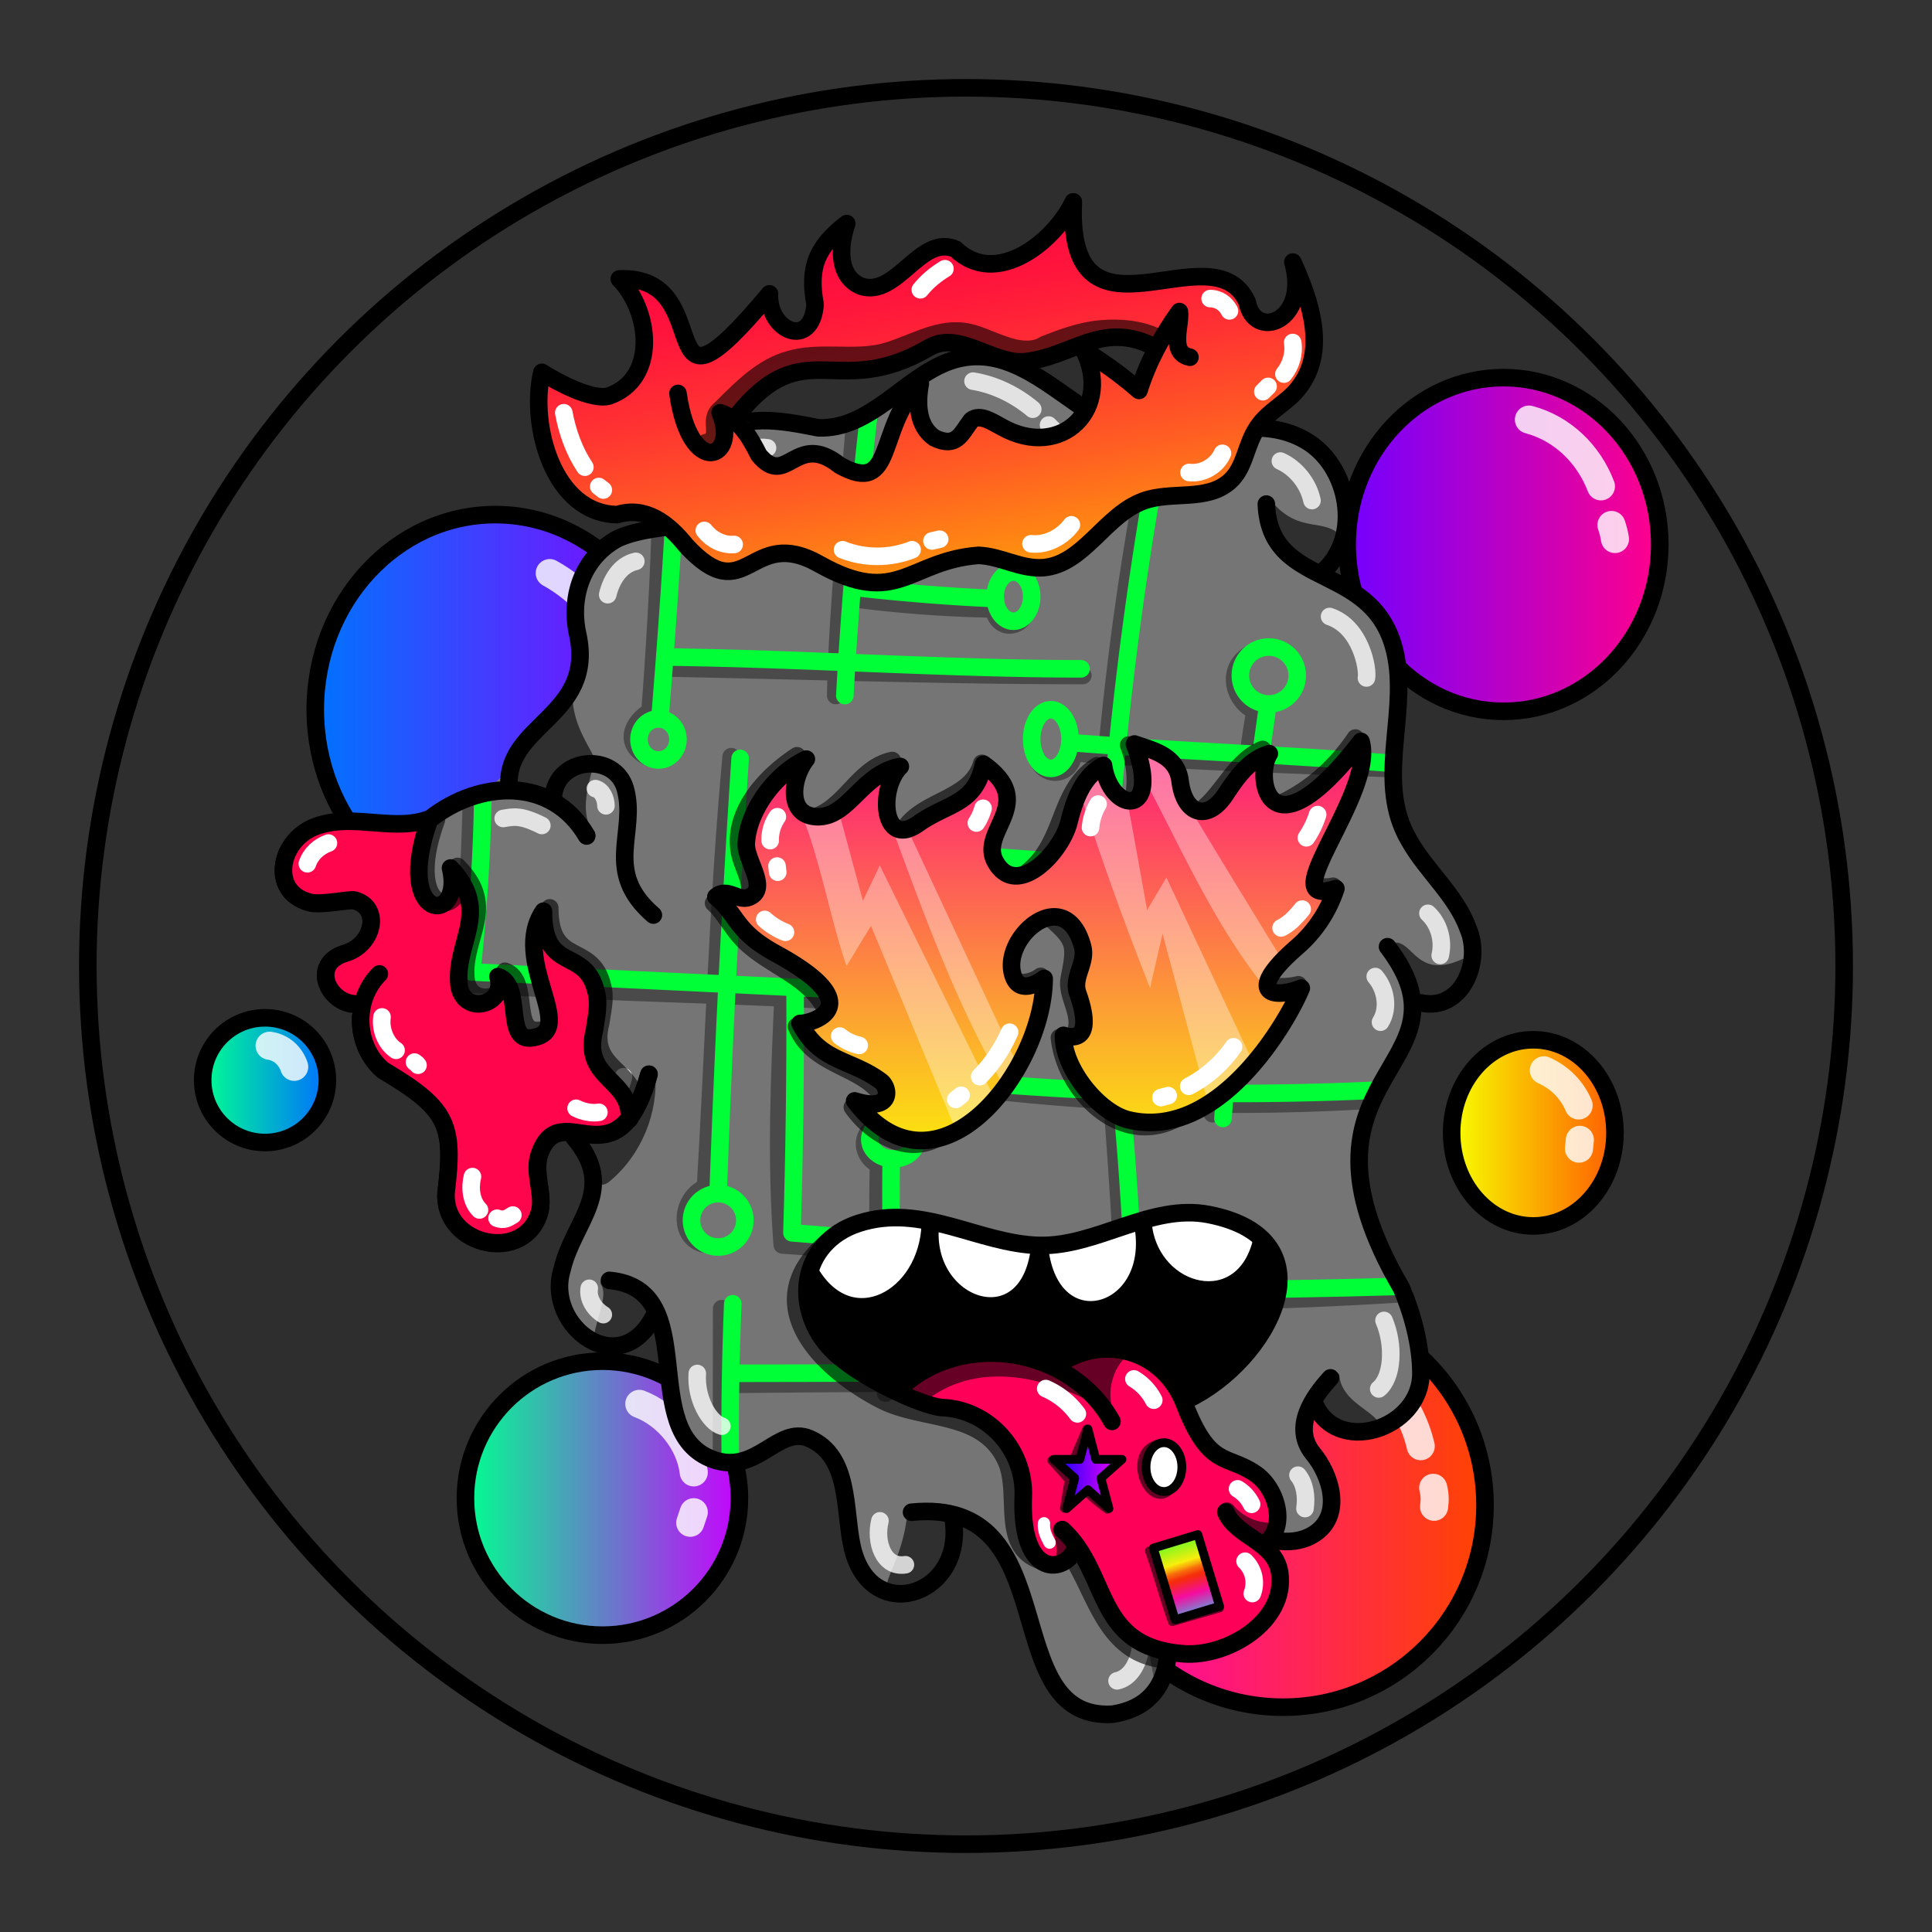<svg version="1.1" id="Layer_1" xmlns="http://www.w3.org/2000/svg" x="0" y="0" viewBox="0 0 1100 1100" style="enable-background:new 0 0 1100 1100" xml:space="preserve" xmlns:xlink="http://www.w3.org/1999/xlink"><rect x="0" y="0" width="1100" height="1100" fill="#333333" stroke="none"/><circle cx="550" cy="550" r="500" style="fill:#2e2e2e"/><linearGradient id="a1" gradientUnits="userSpaceOnUse" x1="264.957" y1="853.134" x2="422.298" y2="853.134"><stop offset="0" style="stop-color:#00ff90"/><stop offset="1" style="stop-color:#c800ff"/></linearGradient><circle cx="343" cy="853" r="78" style="fill:url(#a1);stroke:#000;stroke-width:10;stroke-linecap:round;stroke-linejoin:round;stroke-miterlimit:10"/><linearGradient id="b1" gradientUnits="userSpaceOnUse" x1="826.38" y1="645.312" x2="919.38" y2="645.312"><stop offset="0" style="stop-color:#f7ff00"/><stop offset="1" style="stop-color:#ff5e00"/></linearGradient><ellipse style="fill:url(#b1);stroke:#000;stroke-width:10;stroke-linecap:round;stroke-linejoin:round;stroke-miterlimit:10" cx="873" cy="645" rx="46.5" ry="53"/><linearGradient id="c1" gradientUnits="userSpaceOnUse" x1="179.591" y1="404.219" x2="384.591" y2="404.219"><stop offset="0" style="stop-color:#0073ff"/><stop offset="1" style="stop-color:#8c00ff"/></linearGradient><ellipse style="fill:url(#c1);stroke:#000;stroke-width:10;stroke-linecap:round;stroke-linejoin:round;stroke-miterlimit:10" cx="282" cy="404" rx="102.5" ry="111"/><linearGradient id="d1" gradientUnits="userSpaceOnUse" x1="766.562" y1="310.33" x2="944.562" y2="310.33"><stop offset="0" style="stop-color:#7300ff"/><stop offset="1" style="stop-color:#ff008c"/></linearGradient><ellipse style="fill:url(#d1);stroke:#000;stroke-width:10;stroke-linecap:round;stroke-linejoin:round;stroke-miterlimit:10" cx="856" cy="310" rx="89" ry="95"/><linearGradient id="e1" gradientUnits="userSpaceOnUse" x1="615.769" y1="857.232" x2="845.269" y2="857.232"><stop offset="0" style="stop-color:#f0b"/><stop offset="1" style="stop-color:#f40"/></linearGradient><circle style="fill:url(#e1);stroke:#000;stroke-width:10;stroke-linecap:round;stroke-linejoin:round;stroke-miterlimit:10" cx="730.5" cy="857" r="115"/><linearGradient id="f1" gradientUnits="userSpaceOnUse" x1="115.411" y1="614.727" x2="186.411" y2="614.727"><stop offset="0" style="stop-color:#00ff90"/><stop offset="1" style="stop-color:#006fff"/></linearGradient><circle style="fill:url(#f1);stroke:#000;stroke-width:10;stroke-linecap:round;stroke-linejoin:round;stroke-miterlimit:10" cx="150.9" cy="615" r="35.5"/><path d="M313 326.3c18 9.9 33 27 39.6 46m7 22.7 1 7m509.9-163.1c19 5 34 19.6 41 38m6 22c1 3 1.5 5 2 8M879 609.4c9 4 16 11 19.8 20m.7 19.6-.5 5M759 766.9c25 9 44 31 49.9 56.5m7.1 23.7c1 4 1 7 .5 10.8M364 799.3c16 6 29 22 31 39m0 22.7-2 6M153.5 595.4c7 1 12 6 14 12" style="opacity:.812;fill:none;stroke:#fff;stroke-width:16;stroke-linecap:round;stroke-linejoin:round;stroke-miterlimit:10;stroke-dasharray:0,0,0,0,0,0"/><defs><style>.zc-2,.zc-3{fill:none;stroke-linecap:round;stroke-linejoin:round;stroke-width:10px}.zc-2{stroke:#4a4a4a}.zc-3{stroke:#00ff37}</style></defs><g id="Layer_72" data-name="Layer 72"><path d="M531.7 209c-67.9 59.6-70.9 20.3-120.8 36.5-19.6 10.9-14.3 30.3-9.7 39.6 11.2 22.8-50.8 8.7-68.6 40.3-10.3 18.3.1 42.2-7.5 61.8s-33.8 34.7-36.8 52.2c-43.4 48.2-154 6.6-119.1 70.4 6.2 11.4 32.9-6.3 39.1 9.1 7 17.5-38.8 29.4-21.3 46.7 17.7 4.9 20.7 39.9 56.9 63.2 13.8 20 2.7 51.4 19.4 69.1 35.8 37.8 46.3-24.8 41.3-34.3 4.3-38.8 43.9-10.6 22.2 38.7-22.8 51.7 11.2 74 36.5 56.6 24-8.9 13.3 38.7 23.3 50.9 19.5 37.2 54.9 11.6 66.6 12 18.1.7 28 22.3 29.8 40.3 6.5 63 53.6 46.3 59.1 8 15.5-34.3 45.1 48.6 46.9 59.9 11.3 72.6 69.3 42 70.8 17.9 3.3-54.1-3.2-60.1 1.7-68.3 18.5-31.1 71 13.3 90.8-15.5 13.6-19.7-31.2-63.5 7.9-55.4 94 19.4 18.7-100.7 13.8-120.4-8.8-35.5 13.9-105.6 46.9-121.7 18.1-8.8 17.1-35.5 7.4-52.8s-24.9-30.6-31.4-48.9c-13.5-54.4 22.4-102.1-36-133.3a10.2 10.2 0 0 1-3.9-14.4c17.1-26.3 1.3-66.4-31.8-71.4-22.1-3.3-44.3 8.9-66.5 6.3-43.8-5.2-80.2-74.1-127-43.1Z" style="fill:#757575"/><path class="zc-2" d="M416.3 430.8c-7.8 85.7-9.7 162.5-14.6 245.2-15.1 6.6-15.8 30.7 1 32.6"/><path class="zc-2" d="M268.4 456.4q-1.3 51.9-5.7 103.6c86.9 6.2 172.1 5.7 258 12.8.8 15.4 20.6 16.8 27.6 6.3"/><path class="zc-2" d="M446 564.3c-2.2 48.2-4.3 96.5-.6 144.5l102.9 7.6"/><path class="zc-2" d="M504.2 793.2a1259.8 1259.8 0 0 1-4-130.1c-9.2-4.4-11.8-17.1-.3-22.8m-89 104.8-.1 83.7"/><path class="zc-2" d="M415.9 788.2c58.7-.6 115.8-1 176.4-.6 4.4 12.8 18.4 10.7 22.6 1.9M375.8 302.8c-.7 34.1-5.5 102.7-5.8 102.4-9.5 5.5-16.4 18.6-.4 26.1m117-190.5c-4 52.9-9.6 103.1-10.8 155.2"/><path class="zc-2" d="M378.1 380.3c79.4 1.5 159.1 4.3 238.4 4.3m-131.7-43.9a705.1 705.1 0 0 0 80.9 6c2.1 11.1 12.6 11.4 17.1 4.6m73-99.4c-22.8 113.8-33.3 229.4-33.3 345.8"/><path class="zc-2" d="M790.1 437.5c-60.6-2.3-118.7-4.1-179-8.9 0 10.8-13.8 16.2-20.3 4.2"/><path class="zc-2" d="M690.3 634.1c6-76.9 12-153.9 24.2-229.5-11.3-4.6-18-23.6-2.4-32.4"/><path class="zc-2" d="M558.1 620.2a1265.5 1265.5 0 0 0 220.2 6.3"/><path class="zc-2" d="M632.7 622.6c9.4 108.6 8.8 220.1 28.8 330.2M418.1 482.2l235.5 15.9"/><path class="zc-2" d="M799.4 736.5c-74.3 4.6-143.2 5.8-216.2 6-9.8 14.5-22.4 14.1-28.5 3.3"/><path class="zc-3" d="M274.9 453.3c-.5 33.5-2.7 66.9-6.3 100.1l251.2 12m-67.1-.2q.3 68.4-1.8 136.7l98.6 8.1"/><path class="zc-3" d="M507.4 662a1249.5 1249.5 0 0 0 5 129.8m-91-360q-8.1 123.3-12.5 246.9m13.6-203.4c77 7.5 154.2 14 231.4 18.3M494.5 237.3C488.5 290 484 343 481 396m8-61.3c25.8 2.9 51.7 5 77.7 6.1M383.3 303c-2.1 35.5-4.7 70.9-7.6 106.3"/><path class="zc-3" d="M380.9 374.1c78.1 1 159.3 6.7 234.6 6.7m45.3-128.7A2110 2110 0 0 0 626 596.9"/><path class="zc-3" d="M791.1 434.5c-61.8-5-119.4-6.7-181.8-11.7"/><path class="zc-3" d="M721.5 403.7q-16.7 116.1-25.2 233.1"/><path class="zc-3" d="M783.7 620.7a1735.9 1735.9 0 0 1-224.6-4.1m79.1 6.9c10.7 106.6 7.9 214.6 26.8 320.1"/><path class="zc-3" d="M796.7 732.4c-76.7 2.3-144.6 2-217.1 4.1m-163.8 95.1c-.3-29.8.2-59.5 1.4-89.3m.5 39.6c58.5 0 115.7-.5 175.3-.5"/><ellipse class="zc-3" cx="577" cy="339.7" rx="10.4" ry="14"/><ellipse class="zc-3" cx="598.3" cy="420.8" rx="10.9" ry="16.7"/><ellipse class="zc-3" cx="374.9" cy="421" rx="11.1" ry="11.7"/><circle class="zc-3" cx="538.2" cy="565.4" r="17"/><ellipse class="zc-3" cx="564.5" cy="737.8" rx="13.3" ry="12.4"/><ellipse class="zc-3" cx="606.2" cy="781.9" rx="11.6" ry="11.7"/><circle class="zc-3" cx="722.4" cy="384.6" r="16.2"/><circle class="zc-3" cx="408.9" cy="694.8" r="15.2"/><ellipse class="zc-3" cx="508.6" cy="648.7" rx="13.4" ry="11.1"/></g><style>.st40{fill:none;stroke:#000;stroke-width:10;stroke-linecap:round;stroke-linejoin:round;stroke-miterlimit:10}.st98{opacity:.6;enable-background:new}</style><g id="Outline"><path class="st98" d="M793 537c-1 .7-1 2-.5 3 5 10 11 35 25 30 8-2 21-13 18-22.4-.5-1-2-2-3-1.5-26 12-28-11-39-9.4v.3zm-34 274.5c6 5 26 8 25-3-6-7-20.6-12-21.5-26C750 772 744 803 759 811.5zm-219.3 52s1 .5 1 .8c9 13.5-3 36-18 40-34 6-9-6-6-44 .3-5.3 22.3 2.7 23 3.2zM342 731c5 7-4 22-4 33 8 13 29.6-5 33-14.9 2-12-17-21-28-20.2-1 .1-1 1.1-1 2.1zm31-120.2c2 23-8 47-26 61.9-13 10.9-17.5-30.6-8-27.9 6 4.2 28-18.8 34-34zm-157-59.9c-8 6-17 3-25 1-11 5 4 20 13.5 16 5-4 12-9 12-15.7-.5-.2-1.5-.2-.5-1.3zM337 473c-6-10-3-23 0-34 0-1 0-2-.6-2-9-9-23 11-19.8 20.7C318 463 338 475 337 472.8v.2z"/><path class="st98" d="M326 392c-2 29 24 45 7 44-7 2-14 1-15 11-1 11-24 0-24.5-1.3C285 433 317 404.5 326 392zm103-118c-9.9-4-16-16-18-25-4-6-9.9 1-11 6-7 54 29.5 28 29 19zm293 9c16 21 29.5 12 40 20.7 3 4 1 9.6-1 14-3 9-13 9-20 4.1-14.5-5.8-22-22.2-19-38.8z"/><path class="st40" d="M347 729c53.5 5 15 86 59 102 25 9 37-19.8 55-11.9 23 10.1 19.6 40 24 60.7 9.6 46 63 29.6 58-12.8"/><path class="st40" d="M519 861c89-9 47.5 119 114.5 115 39-6 35-47 25-76.5-3-9 0-18.5 7-24.5 24.5-21 59 15.5 84-2.5 15-11 8-33-2-45-12-15 0-32 10-43"/><path class="st40" d="M790 539c53 69.8-64 71 8 194.5 6 14 11 32 11 48.5 0 32-49 47.5-61 16"/><path class="st40" d="M721 287c2 51 64 31 74 88 6 34-11.5 71 7 103 10 18 27 31.5 34 51 8 19-4 47-27 42"/><path class="st40" d="M407 290.6c-16-8-12-29.9-2-41 17-15 40.5-10 61-6 29.8 1 49-29 75-38 50-17 81 55 133 44 23-5 48-11 69 1 25 14 33 55 10 75"/><path class="st40" d="M428 278c-16 26.5-51 17.5-76 28.5-20 10.5-28 33-23 55 10 47-43 51-39 88m25 4.5c1.5-23 35-26 41-5 7 25-13 47 16 72"/><path class="st40" d="M334 476c-20-34-61-31.5-89-9.6-20 8-43-3-64 4-22 7-28 37-5 43.5 6.5 2 23-2 26-1 15 4 11 25-5 30-21 6-10 29 6 29"/><path class="st40" d="M216 554.5c-15 15-14 41 2 55 37 22 41 31 36 69.7-2 31 46 41 53.5 10 2-10.8-4-22 0-33 13-32 44 20 62-44.5"/><path class="st40" d="M327 647.9c25 29.7-.5 47-7 75-10 32.5 34 65 53 25"/><path d="M729 262.5c9 4 16 13 18 22.5m-193-68c12.5 2 24.5 8 34 16m9 9 3 3m-163 10c-5.5-.9-12 .6-15.5 4M362 319.6c-9 2-14 10.7-16 19M339 449c4 1 6 6 6 9.8M308.5 470c-12-6-16-5-22-4M175 492c1-4 5-7 9-7.5m38 89.5c-4 8 0 16 4 19.9m44 78.6c-1 6 1 15 9 18m76-77.5c-3 14-13 14.5-16 16m4.5 119.5c-5-3-9-9-8-15M397 782c-1 14.5 7 28 14 30m90 53.9c-3 12 2 27 14.5 25M636 957c14-3 17-28 11-38m96-60.1c1-7 0-14-4-19m46-49.1c8-6.5 9-25 3-39M786 582c5-8 3-19-3-26m37-12c2-8.5-.6-18-7-24m-56-169c18 6 22 30 21 35" style="opacity:.788;fill:none;stroke:#fff;stroke-width:10;stroke-linecap:round;stroke-linejoin:round;stroke-miterlimit:10;enable-background:new"/></g><style>.st231{fill:none;stroke:#000;stroke-width:10;stroke-linecap:round;stroke-linejoin:round;stroke-miterlimit:10}</style><g id="Layer_65"><path d="M356 639c8-18-17-27-19-43 7-59.6-10.7-35-28-65.1-7 17 17 81-13 55.1-7-6-2-19-8.5-26-42 42-9-38-27-59.4 1.5 26-36 17-15-35.1-108-4-96 43-63 50 19 4 37-17 24 21.7-13 8-32 15-12.5 30.9 23 14 3 28 29 44.6 32 18 36 34 30 68 1 14 15 25 29 25.8 39.6 3 9.5-50.6 37-61.3 11-2.2 29 7.8 37-6.2z" style="fill:#ff054c"/><path class="st231" d="M244.5 466.7c-20.9 59 19.9 60 12 27.5 24 25 1.5 43 5 67.8 3.5 16.5 27 9.8 22-6 15 5 3 38 19.9 34.8 26-4-13-44 6-72 0 36 24 19.8 30 45.9 2 7 0 15-1 22.1-7 28 21 27 20 50.4"/><path d="M313 516.9c0 34 24 19 30 44.3 2 7 0 14-1 21.3-7 27 21 26 20 48.6M248.5 466.7c-20.9 57 19.9 58 12 26.6 24 24 1.5 41 5 65.4 3.5 16 27 9 22-5.7 15 5 3 36 19.9 33.6" style="opacity:.6;stroke:#000;enable-background:new;fill:none;stroke-width:10;stroke-linecap:round;stroke-linejoin:round;stroke-miterlimit:10"/><path class="st231" d="M334 475.6c-20-34-61-31.5-89-9.6-20 8-43-3-64 4.1-22 7-28 37.5-5 43.5 6.5 2 23-2 26-1.1 15 4 11 25-5 30.1-21 6-10 29 6 29"/><path class="st231" d="M216 554.5c-15 15-14 41 2 54.6 37 22 40.7 30.9 36 69.7-2 31 46 41 53.5 10 2-10.8-4.5-22 0-32.7 12-32.5 44 20 62-44.5"/><path d="M269 669.9c-1.5 6-1 14 4 19m10 4.7c4 1.5 6 0 9-1.8m36-60.8c4 2 9 3 13 2.3M217.5 579c-1 7 2 15 8 19m10.5 6.7c.8.6 1.5 1 2 1.8M187 480c-5.5 2-10 6-12 11.8" style="stroke:#fff;fill:none;stroke-width:10;stroke-linecap:round;stroke-linejoin:round;stroke-miterlimit:10"/></g><defs><linearGradient id="zad" x1="599.92" y1="836.25" x2="638.8" y2="836.25" gradientUnits="userSpaceOnUse"><stop offset="0" stop-color="#0800ff"/><stop offset="1" stop-color="#ff00f7"/></linearGradient><linearGradient id="zad-2" x1="667.03" y1="869.12" x2="684.63" y2="925" gradientTransform="rotate(16.9 677.175 899.736)" gradientUnits="userSpaceOnUse"><stop offset="0" stop-color="#0dff31"/><stop offset=".36" stop-color="#faee0c"/><stop offset=".36" stop-color="#fae60c"/><stop offset=".41" stop-color="#f8a40c"/><stop offset=".44" stop-color="#f7700c"/><stop offset=".48" stop-color="#f64a0c"/><stop offset=".5" stop-color="#f5330c"/><stop offset=".52" stop-color="#f52b0c"/><stop offset=".68" stop-color="#f50ca0"/><stop offset="1" stop-color="#0defff"/></linearGradient><style>.zad-2{fill:#660024}.zad-4{fill:none;stroke:#000;stroke-linecap:round;stroke-linejoin:round;stroke-width:10px}</style></defs><path d="M675.8 797c46.2-21.9 84.1-91.5 12.4-105.5-33-6.4-63.7 18.4-96.5 17.6-34.7-.9-66.6-24.3-102.8-12.6-33.6 10.9-38.2 48.9-15.1 72.3 15.2 15.3 50.7 31.5 62.2 32.6 26.6.8 139.8-4.4 139.8-4.4Z"/><path d="M720.4 878.8c12.9-9.9 6.4-31.5-5.6-39.7-16.6-11.4-26.1-2.8-40.4-39.7-12-31-46.5-40.3-74.1-21.9-28.2-10.1-65.9-11.9-86.1 14 9.4 9.9 24.5 10.1 37.1 13 44.5 10.1 20.1 112.8 61.5 77.5 15.1 23.2 24.3 56.1 56.1 59.4 32.1 5.8 79.2-30.4 51.5-62.6Z" style="fill:#ff0059"/><path class="zad-2" d="M624.6 800.1c-29.3-16.2-66.3-25-95.3-4.2-2.6.6-15.9-1.2-12.9-5.1 30.9-25.3 83.3-26.6 108.2 9.3Z"/><path class="zad-2" d="M637.5 809.4c-8.8-9.8-5.9-28.3 3.5-36.8-11.7-3.3-25.9-3.1-35.2 5.7 11.3 8.2 21.1 18.5 31.7 31.1Z"/><path d="M461.8 725.3c22.8 37.4 66.4 14.2 67.9-28.3-5.1 47.8 55.7 68.8 62.2 14 6.4 55.9 67.8 39.1 59-12.9 5 40 56.8 52.7 65.6 7.8-31.5-31.8-76.5-3.7-112.8 1.8-47.6 7.2-111.9-49.1-141.9 17.6Z" style="fill:#fff"/><path class="zad-4" d="M604.9 870.9c27.4 25.1 17.7 66.9 68.9 70.7 24.9 1.9 58.9-18.3 54.8-46.2-2.6-17.8-24.8-20.3-30.7-34.5M602 777.3c25.9-18.2 60.4-8.9 72.4 22.1 14.3 36.9 23.8 28.3 40.4 39.7 12 8.2 18.5 29.8 5.6 39.7"/><path class="zad-4" d="M633.1 809.3c-23.2-42.2-84.9-52.2-120.2-19.4"/><path class="zad-4" d="M675.8 797c46.2-21.9 84.1-91.5 12.4-105.5-33-6.4-63.7 18.4-96.5 17.6-34.7-.9-66.6-24.3-102.8-12.6-33.6 10.9-38.2 48.9-15.1 72.3 15.2 15.3 50.7 31.5 62.2 32.6 26.6.8 47.7 24.1 46.6 50.7-1.9 47.2 24.5 44.4 30.4 28.3"/><path class="zad-4" d="M461.8 725.3c22.8 37.4 66.4 14.2 67.9-28.3-5.1 47.8 55.7 68.8 62.2 14 6.4 55.9 67.8 39.1 59-12.9 5 40 56.8 52.7 67.4 8.8"/><path d="M470.9 707.2c-40.1 34.2-5.3 71.3 31.1 90 23.5 12 57.6 6 70.7 34.3 8.7 18.7-3.9 49.1 19.8 57.1m18.5-1.1c13.1 21.4 18.9 51.1 47.6 56.8m-54.2-73.2a32.8 32.8 0 0 1 1.7 16.7m92.4-27.4a33 33 0 0 0 24.7 11.6" style="opacity:.6;stroke-width:10px;stroke-linecap:round;stroke-linejoin:round;stroke:#000;fill:none"/><path d="M645.6 785.1a29.9 29.9 0 0 1 11.3 12.1m-61.5-6.6a44.4 44.4 0 0 1 18 14.4m91.2 42.7a20.6 20.6 0 0 1 8 8.8m-3.7 32.4a17.1 17.1 0 0 1 4.1 18.4" style="stroke:#fff;stroke-width:10px;stroke-linecap:round;stroke-linejoin:round;fill:none"/><path d="M597.6 878.3c-1.9-3.4-3.6-7.1-3.2-11" style="stroke-width:7px;stroke:#fff;stroke-linecap:round;stroke-linejoin:round;fill:none"/><path d="M659.3 822.1c-18.6 4.8-5.6 38 6.8 26.3m-47.4-34.7c-2.3 5.3-4.6 10.6-6.8 15.9m-13.1 1.9 9.9 11.1-2.7 16.2m13-9a116 116 0 0 0 11.5 9.5m23.9 23.7c4.8 13.3 8.3 27 13.1 40.3l26.9-7.8" style="opacity:.6;stroke-width:5px;fill:none;stroke:#000;stroke-linecap:round;stroke-linejoin:round"/><ellipse cx="662.7" cy="835.3" rx="10.2" ry="13.9" style="stroke-width:5px;stroke-linecap:round;stroke-linejoin:round;stroke:#000;fill:#fff"/><path style="fill:url(#zad);stroke-width:5px;stroke-linecap:round;stroke-linejoin:round;stroke:#000" d="m619.4 813.6 4.5 17.3h14.9l-12 10.7 4.6 17.3-12-10.7-12.1 10.7 4.6-17.3-12-10.7h14.9l4.6-17.3z"/><path transform="rotate(-16.9 677.91 899.121)" style="fill:url(#zad-2);stroke-width:5px;stroke-linecap:round;stroke-linejoin:round;stroke:#000" d="M662.7 876h26.5v42.66h-26.5z"/><defs><linearGradient id="a" x1="591.66" y1="391.79" x2="591.66" y2="679.79" gradientUnits="userSpaceOnUse"><stop offset="0" stop-color="#f08"/><stop offset=".22" stop-color="#fe336d"/><stop offset=".71" stop-color="#fcb329"/><stop offset="1" stop-color="#fbff00"/></linearGradient></defs><path d="M455.5 582.7c11.6 22.3 28.8 20.1 46 32.9 5.2 3.8 6.7 18-14.9 11.2 46.7 61.8 107.7-17.3 107.9-69.7-4.3 3.3-13.9 8.3-17.4-.9-8.3-21.6 29.3-54.6 39.3-17.2 2.5 9.4-6.1 17.4-2.7 26.7 2.6 7.2 9.4 29-8.2 23.8-.3 19 20.4 44.4 37.4 48.2 51.5 11.8 90.4-56.5 98-75.1-16.7 6.6-32.4 2.7-2.3-23.5a74.7 74.7 0 0 0 22-33.2c-37.3 12.3 22.9-54.3 14.3-83.8-53.1 68.9-60.7 20.1-52.2 7-11.9 3.5-18.7 13.9-25.2 23.6-10 15-23.2 11.3-25.6-8-1.8-14.6-15.4-17.4-26-21.1 16.1 42.5-13.7 39.4-17.6 12.2-11.9 6.2-16.6 20-19.6 32-4.3 17.8-29.9 44.2-41.9 23-10-17.6 24.4-33.4-6.8-55.7-4.9 23.2-20.3 21.9-37.1 33.8-20.9 14.8-22.7-20.3-10.3-32.5-21.9 3.9-29.4 29.1-47.3 28.6s-14.4-22.6-6.2-32.8c-17.3 7.9-33.3 29.1-34.2 48.1-.5 9.6 13.1 25.5 1.9 30.4-6.5 3-12.7-5.7-19.2-.1 12.8 10.7 10.6 19.5 34.5 32.5 54.2 29.6 20.3 39.7 13.4 39.6Z" style="fill:url(#a)"/><path d="M456.3 463.6c10.3 24.3 16.9 61.6 25.7 86.4l13.9-22.9 48.5 116.8 22.2-17.8-65.7-133.4-9.6 20.2-13.9-51.6m31.4 12.5c18.1 49.4 36.4 99.1 62.8 144.6l6.9-13.8-61.1-131m97.9-21q17.9 55.6 39.5 109.9l7.1-30.9 25.7 95.8 25.9-22.3-49.4-105.5-11 18.6s-11-62.2-11.3-61.6c-8.1-1.7-12-11.8-15.3-18-5 3.2-8 8.7-11.2 14Zm37.6-6.5c20.9 39.8 39.3 81.4 67.8 116.8l9.3-16.4s-51.9-84.7-51-84c-13.6-11.7-3.6-35-30.3-34.6a28.6 28.6 0 0 1 4.2 18.2Z" style="fill:#fff;opacity:.36"/><path d="M559 434.6c-5.6 19.9-31.3 20.6-42.8 35.4m108.4-34c-22.5 14.4-17.7 42.9-39.5 60.4m57.5-72.2a54.6 54.6 0 0 1 3.2 28m73.1-25.5c-15.3 6.3-21.8 23.6-34 33.7m86.8-40.2c-10.1 15.1-24.3 28.5-40.8 36.4M508 433c-18.1 3.8-25.5 24.1-41.7 31.2m-12.5-33.9c-18.1 11.8-36.6 32-32.8 54.6 1.2 7.2 5.6 13.6 6 21m-20.7 8.3c6 5.6 9.8 13.1 15.2 19.2 13.6 15.4 36.8 21 47.4 39.2m-15.4 11.8c8.8 22 35.8 22.5 47.4 37.8m-15.6 8.2c10.2 14.5 29.4 26.6 46.9 18.4m68.1-124c12.6 11.3 11.9 14.8 8.5 32.4-1.8 9.4 6.8 19.5 4 29.1m-9.6 4.5c3.2 30.4 34.3 62.2 65.7 46.5m-76.4-81.4a18.1 18.1 0 0 1-10.7 3.6m157.4 1.2a40.5 40.5 0 0 1-13.9.9m33.7-57a20.5 20.5 0 0 1-7 .3" style="stroke:#000;opacity:.6;fill:none;stroke-linecap:round;stroke-linejoin:round;stroke-width:10px;stroke-dasharray:0 0 0 0 0 0"/><path d="M702.3 596a70.8 70.8 0 0 1-25.5 22.5m-11.7 5.3-4.1 1.1m80.4-107.3c-3.4 4.2-7.1 8.3-12 10.7m-104.2-70.5a32 32 0 0 0-4.3 13.4m-46.1 116.5a85.3 85.3 0 0 1-17 25.3m-10.6 10.6-3 2.4m15.5-165.8a29 29 0 0 1-3.8 8.4M442.6 465a22.9 22.9 0 0 0-4.1 13.6m3.9 14.5.4 3.5m-7.4 26.9a38.9 38.9 0 0 0 11.8 7.3m30.9 59.1a27.2 27.2 0 0 0 11.1 5.3m261-131.4a50.4 50.4 0 0 1-6.4 13.2" style="fill:none;stroke-linecap:round;stroke-linejoin:round;stroke-width:10px;stroke-dasharray:0 0 0 0 0 0;stroke:#fff"/><path d="M455.5 582.7c11.6 22.3 28.8 20.1 46 32.9 5.2 3.8 6.7 18-14.9 11.2 46.7 61.8 107.7-17.3 107.9-69.7-4.3 3.3-13.9 8.3-17.4-.9-8.3-21.6 29.3-54.6 39.3-17.2 2.5 9.4-6.1 17.4-2.7 26.7 2.6 7.2 9.4 29-8.2 23.8-.3 19 20.4 44.4 37.4 48.2 51.5 11.8 90.4-56.5 98-75.1-16.7 6.6-32.4 2.7-2.3-23.5a74.7 74.7 0 0 0 22-33.2c-37.3 12.3 22.9-54.3 14.3-83.8-53.1 68.9-60.7 20.1-52.2 7-11.9 3.5-18.7 13.9-25.2 23.6-10 15-23.2 11.3-25.6-8-1.8-14.6-15.4-17.4-26-21.1 16.1 42.5-13.7 39.4-17.6 12.2-11.9 6.2-16.6 20-19.6 32-4.3 17.8-29.9 44.2-41.9 23-10-17.6 24.4-33.4-6.8-55.7-4.9 23.2-20.3 21.9-37.1 33.8-20.9 14.8-22.7-20.3-10.3-32.5-21.9 3.9-29.4 29.1-47.3 28.6s-14.4-22.6-6.2-32.8c-17.3 7.9-33.3 29.1-34.2 48.1-.5 9.6 13.1 25.5 1.9 30.4-6.5 3-12.7-5.7-19.2-.1 12.8 10.7 10.6 19.5 34.5 32.5 54.2 29.6 20.3 39.7 13.4 39.6Z" style="stroke:#000;fill:none;stroke-linecap:round;stroke-linejoin:round;stroke-width:10px;stroke-dasharray:0 0 0 0 0 0"/><style>.st40{fill:none;stroke-width:10;stroke-linecap:round;stroke-linejoin:round;stroke-miterlimit:10;stroke:#000}</style><g id="Flame_Halo"><linearGradient id="SVGID_00000161599887772636497190000018358745444819511700_" gradientUnits="userSpaceOnUse" x1="509.55" y1="997.092" x2="552.552" y2="737.079" gradientTransform="matrix(1 0 0 -1 0 1100)"><stop offset="0" style="stop-color:#f04"/><stop offset=".113" style="stop-color:#ff0642"/><stop offset=".265" style="stop-color:#ff173b"/><stop offset=".441" style="stop-color:#ff3431"/><stop offset=".634" style="stop-color:#ff5c23"/><stop offset=".839" style="stop-color:#ff8e10"/><stop offset="1" style="stop-color:#fb0"/></linearGradient><path style="fill:url(#SVGID_00000161599887772636497190000018358745444819511700_)" d="M309 217.8c-4 34 15 83.5 56 73 21 2 29 34 49 35 9 1 17-5 26-7 20-4 38.5 14 59 14 19.6 0 36-15 56-17 16-1 33 7 48 3 18-5 28-23.5 44.5-31.5 29-11.5 55-3 65.5-38.9 19-28 45.5-41 27-80.5-6.5 18-25 24-29 1-14.5-27-49.9-4-73-8-17-3-30-22-27-39.1-11.5 14-27 30.8-47 27-8-1.5-15-7-23.5-7-13 0-22 12-34 18-19 9-28-8-26-25.6-19 11-17 28-17 47-7 19-21 0-24-11-61 73-33-4-80-10 29 46 1.5 84-48 53.8 21 22 100 46 104 29 6-13 19-23 31.5-28 24-8 53 2 75-10.9 40.8-24 34.5 14 76-.9 17-12 80.9-19.9 53 17-9.6-3-15-20.8-27-16 0 42-24 54-60 34-5.5-2-10 1-12 6.3-14 17-29.9-4-30.7-19.5-9 13-16 48-35.5 44-6-2-9.5-9-16-10.7-5.5-2-11 1-16 3.4-24 11-17-17-33.5-26.2L309 217.8z"/><path class="st40" d="M308.5 212c-7 30 6.5 80.5 43 81 16-5 29 5 39 17.5 35 38 36-12 76 10.7 44.5 25 51-2 90.6-5 13 .5 24 8 37 7 23-2 35-30 57-38 16-5.8 36 .5 49-11.1 9-8 9-21 16-31 6-9 17-14 23-21.9 17-21 7-50-3-72 9.6 34-22 45-26 22.7-19.8-43-103 33-99-57-11 23-44 49-67 27-20-9-33.5 28-54 21-14-6-12-24-8-35.6-17 13-22 25-18 46-2 26-27 15-26-6-71 85-27-11-85.5-8.5 18 18.5 22 57-6 66.7C337 228 318 218 308.5 212z"/><path class="st40" d="M386 224c7 49 35 37 24 11 11 3.5 17 14 22 24 16 19.5 21-14 46 5.9 32 18 20.9-22 46-46.5-2 10.6-2 24 8 30.9 12.5 6 15-2 21-10 5-4 12 1 17.5 3.9 34 19 64-11 46-44.9 5 4.5 16 10 32 24 5-16 13-31 23-44.9 1 8-6 23.5 6 26"/><path class="st40" d="M656 196.9c-29-14-45.5 6-72 9-18.5 2-38-18-55-8-53 31-70.6-9.7-109.6 39"/><path d="M402 252c3 0 5-3 5-6.4s-.6-6 .5-9c.7-2 2-3 4-4.9 11-11 23-23 38-27 17-5 36 0 53-4 15.5-4 30-14 46-12 8 1 15 5 23 7.6 8 3 17 4 23 0 10-4 21-8 32-9s23 0 33 5" style="opacity:.6;fill:none;stroke:#000;stroke-width:10;stroke-linecap:round;stroke-linejoin:round;stroke-miterlimit:10;enable-background:new"/><path d="M736 195c1 6.5-1 13-5 18m-9 7-3 3m-30-53c5 0 9 3 11 7m-379 58c2 11 6 22 12 31m7.9 11 2.6 2M538 153c-5 3-10 7-14 12M401 302c4 5 10 8.5 17 8m61.7 3c12.5 5 27 5 39.6 0m11.3-5 4.4-1m52 2.6c9 1 18-4 23-10.8m67-29.8c8 1 16-4 19-10.9" style="fill:none;stroke:#fff;stroke-width:10;stroke-linecap:round;stroke-linejoin:round;stroke-miterlimit:10"/></g><circle cx="550" cy="550" r="500" style="fill:none;stroke:#000;stroke-width:10;stroke-linecap:round;stroke-linejoin:round;stroke-miterlimit:10"/></svg>